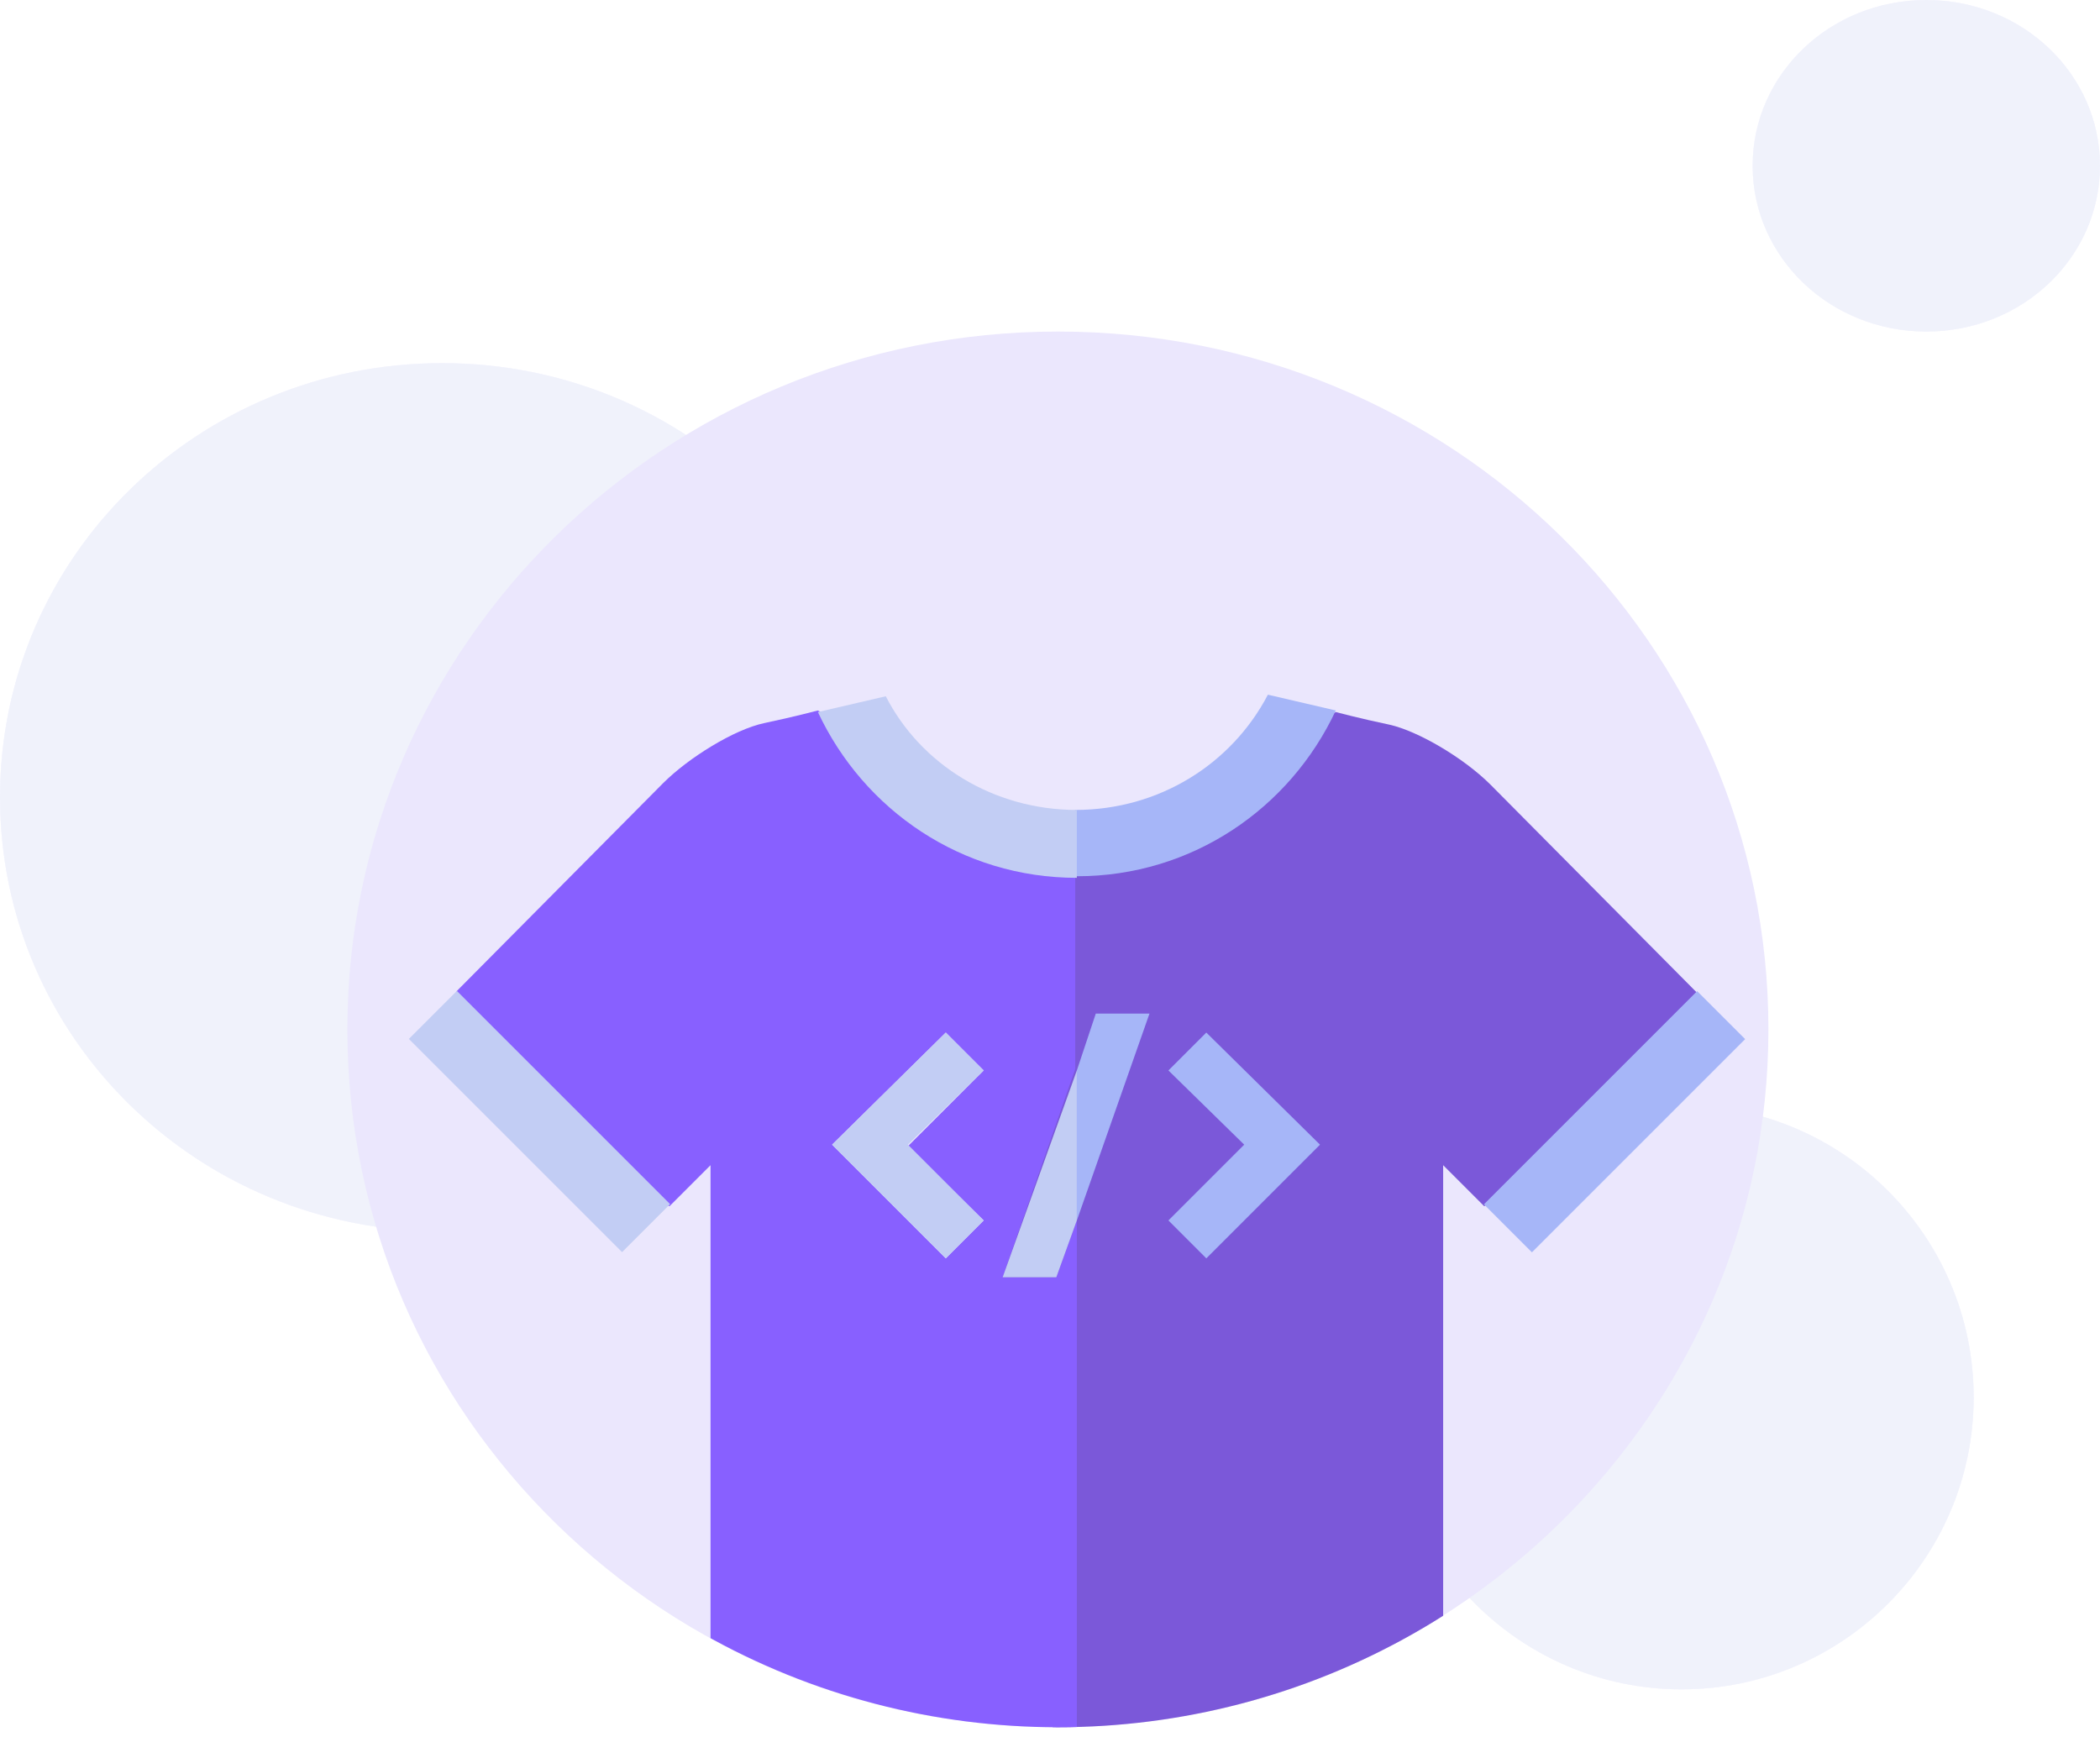 <?xml version="1.0" encoding="utf-8"?>
<!-- Generator: Adobe Illustrator 22.0.1, SVG Export Plug-In . SVG Version: 6.00 Build 0)  -->
<svg version="1.1" id="Vrstva_1" xmlns="http://www.w3.org/2000/svg" xmlns:xlink="http://www.w3.org/1999/xlink" x="0px" y="0px"
	 viewBox="0 0 133 110" style="enable-background:new 0 0 133 110;" xml:space="preserve">
<style type="text/css">
	.st0{opacity:0.5;}
	.st1{fill:#EBE7FD;}
	.st2{fill:#E2E6F8;}
	.st3{opacity:0.85;clip-path:url(#SVGID_2_);}
	.st4{fill:#C2001B;}
	.st5{fill:#6740D2;}
	.st6{fill:#9AAEF7;}
	.st7{fill:#7749FF;}
	.st8{fill:#BBC9F2;}
</style>
<g>
	<g transform="translate(-122 -56)" class="st0">
		<g>
			<path id="c6rqb" class="st1" d="M150,79c15.5,0,28,12.3,28,27.5S165.5,134,150,134s-28-12.3-28-27.5S134.5,79,150,79z"/>
		</g>
		<g>
			<path id="c6rqb_1_" class="st2" d="M150,79c15.5,0,28,12.3,28,27.5S165.5,134,150,134s-28-12.3-28-27.5S134.5,79,150,79z"/>
		</g>
	</g>
	<g transform="translate(-122 -56)" class="st0">
		<g>
			<path id="c6rqc" class="st1" d="M228.5,126c10.2,0,18.5,8.3,18.5,18.5s-8.3,18.5-18.5,18.5s-18.5-8.3-18.5-18.5
				S218.3,126,228.5,126z"/>
		</g>
		<g>
			<path id="c6rqc_1_" class="st2" d="M228.5,126c10.2,0,18.5,8.3,18.5,18.5s-8.3,18.5-18.5,18.5s-18.5-8.3-18.5-18.5
				S218.3,126,228.5,126z"/>
		</g>
	</g>
	<g transform="translate(-122 -56)" class="st0">
		<g>
			<path id="c6rqd" class="st1" d="M244,56c6.1,0,11,4.7,11,10.5S250.1,77,244,77s-11-4.7-11-10.5S237.9,56,244,56z"/>
		</g>
		<g>
			<path id="c6rqd_1_" class="st2" d="M244,56c6.1,0,11,4.7,11,10.5S250.1,77,244,77s-11-4.7-11-10.5S237.9,56,244,56z"/>
		</g>
	</g>
	<path id="c6rqa_1_" class="st1" d="M67,21c24.9,0,45,19.8,45,44.2s-20.2,44.2-45,44.2S22,89.7,22,65.2C22,40.8,42.2,21,67,21z"/>
	<g>
		<g>
			<defs>
				<ellipse id="SVGID_1_" cx="67" cy="65.2" rx="45" ry="44.2"/>
			</defs>
			<clipPath id="SVGID_2_">
				<use xlink:href="#SVGID_1_"  style="overflow:visible;"/>
			</clipPath>
			<g class="st3">
				<path class="st4" d="M110.5,65.8L97,79.3L110.5,65.8z"/>
				<path class="st5" d="M94.4,49.7c-1.7-1.7-4.6-3.4-6.4-3.8c-1.9-0.4-3.4-0.8-3.4-0.8l-16.4,9.2l-6.4,31.2l6.4,31.4l23.2-2.1v-41
					l2.6,2.6l8.8-5.6l4.7-7.9L94.4,49.7z"/>
				<polygon class="st6" points="68.1,119 91.4,119 91.4,114.7 68.1,114.7 66.7,116.9 				"/>
				
					<rect x="92.7" y="68.9" transform="matrix(0.707 -0.707 0.707 0.707 -20.269 93.106)" class="st6" width="19.1" height="4.3"/>
				<path class="st6" d="M80.3,44l4.3,1c-2.9,6.2-9.1,10.5-16.4,10.5L66,53.4l2.1-2.1C73.4,51.3,78,48.4,80.3,44z"/>
				<path class="st7" d="M63.5,80.9l4.6-13.2V54.3L51.8,45c0,0-1.5,0.4-3.4,0.8c-1.9,0.4-4.8,2.2-6.4,3.8L28.9,62.8l5,9.4l8.5,4.2
					l2.6-2.6v41l23.2,2.1V77.3l-1.3,3.6H63.5z M62.3,77.3l-2.4,2.4l-7.2-7.2l7.2-7.1l2.4,2.4l-4.8,4.8L62.3,77.3z"/>
				<polygon class="st8" points="59.9,65.4 52.7,72.5 59.9,79.7 62.3,77.3 57.5,72.5 62.3,67.8 				"/>
				<polygon class="st6" points="76.4,65.4 74,67.8 78.8,72.5 74,77.3 76.4,79.7 83.6,72.5 				"/>
				<polygon class="st6" points="69.4,64.2 68.2,67.8 68.2,77.3 72.8,64.2 				"/>
				<polygon class="st8" points="63.5,80.9 66.9,80.9 68.2,77.3 68.2,67.8 				"/>
				
					<rect x="32" y="61.5" transform="matrix(0.707 -0.707 0.707 0.707 -40.209 44.947)" class="st8" width="4.3" height="19.1"/>
				<rect x="45" y="114.7" class="st8" width="23.2" height="4.3"/>
				<path class="st8" d="M68.2,51.3v4.3c-7.3,0-13.5-4.3-16.4-10.5l4.3-1C58.3,48.4,62.9,51.3,68.2,51.3z"/>
			</g>
		</g>
	</g>
</g>
</svg>
